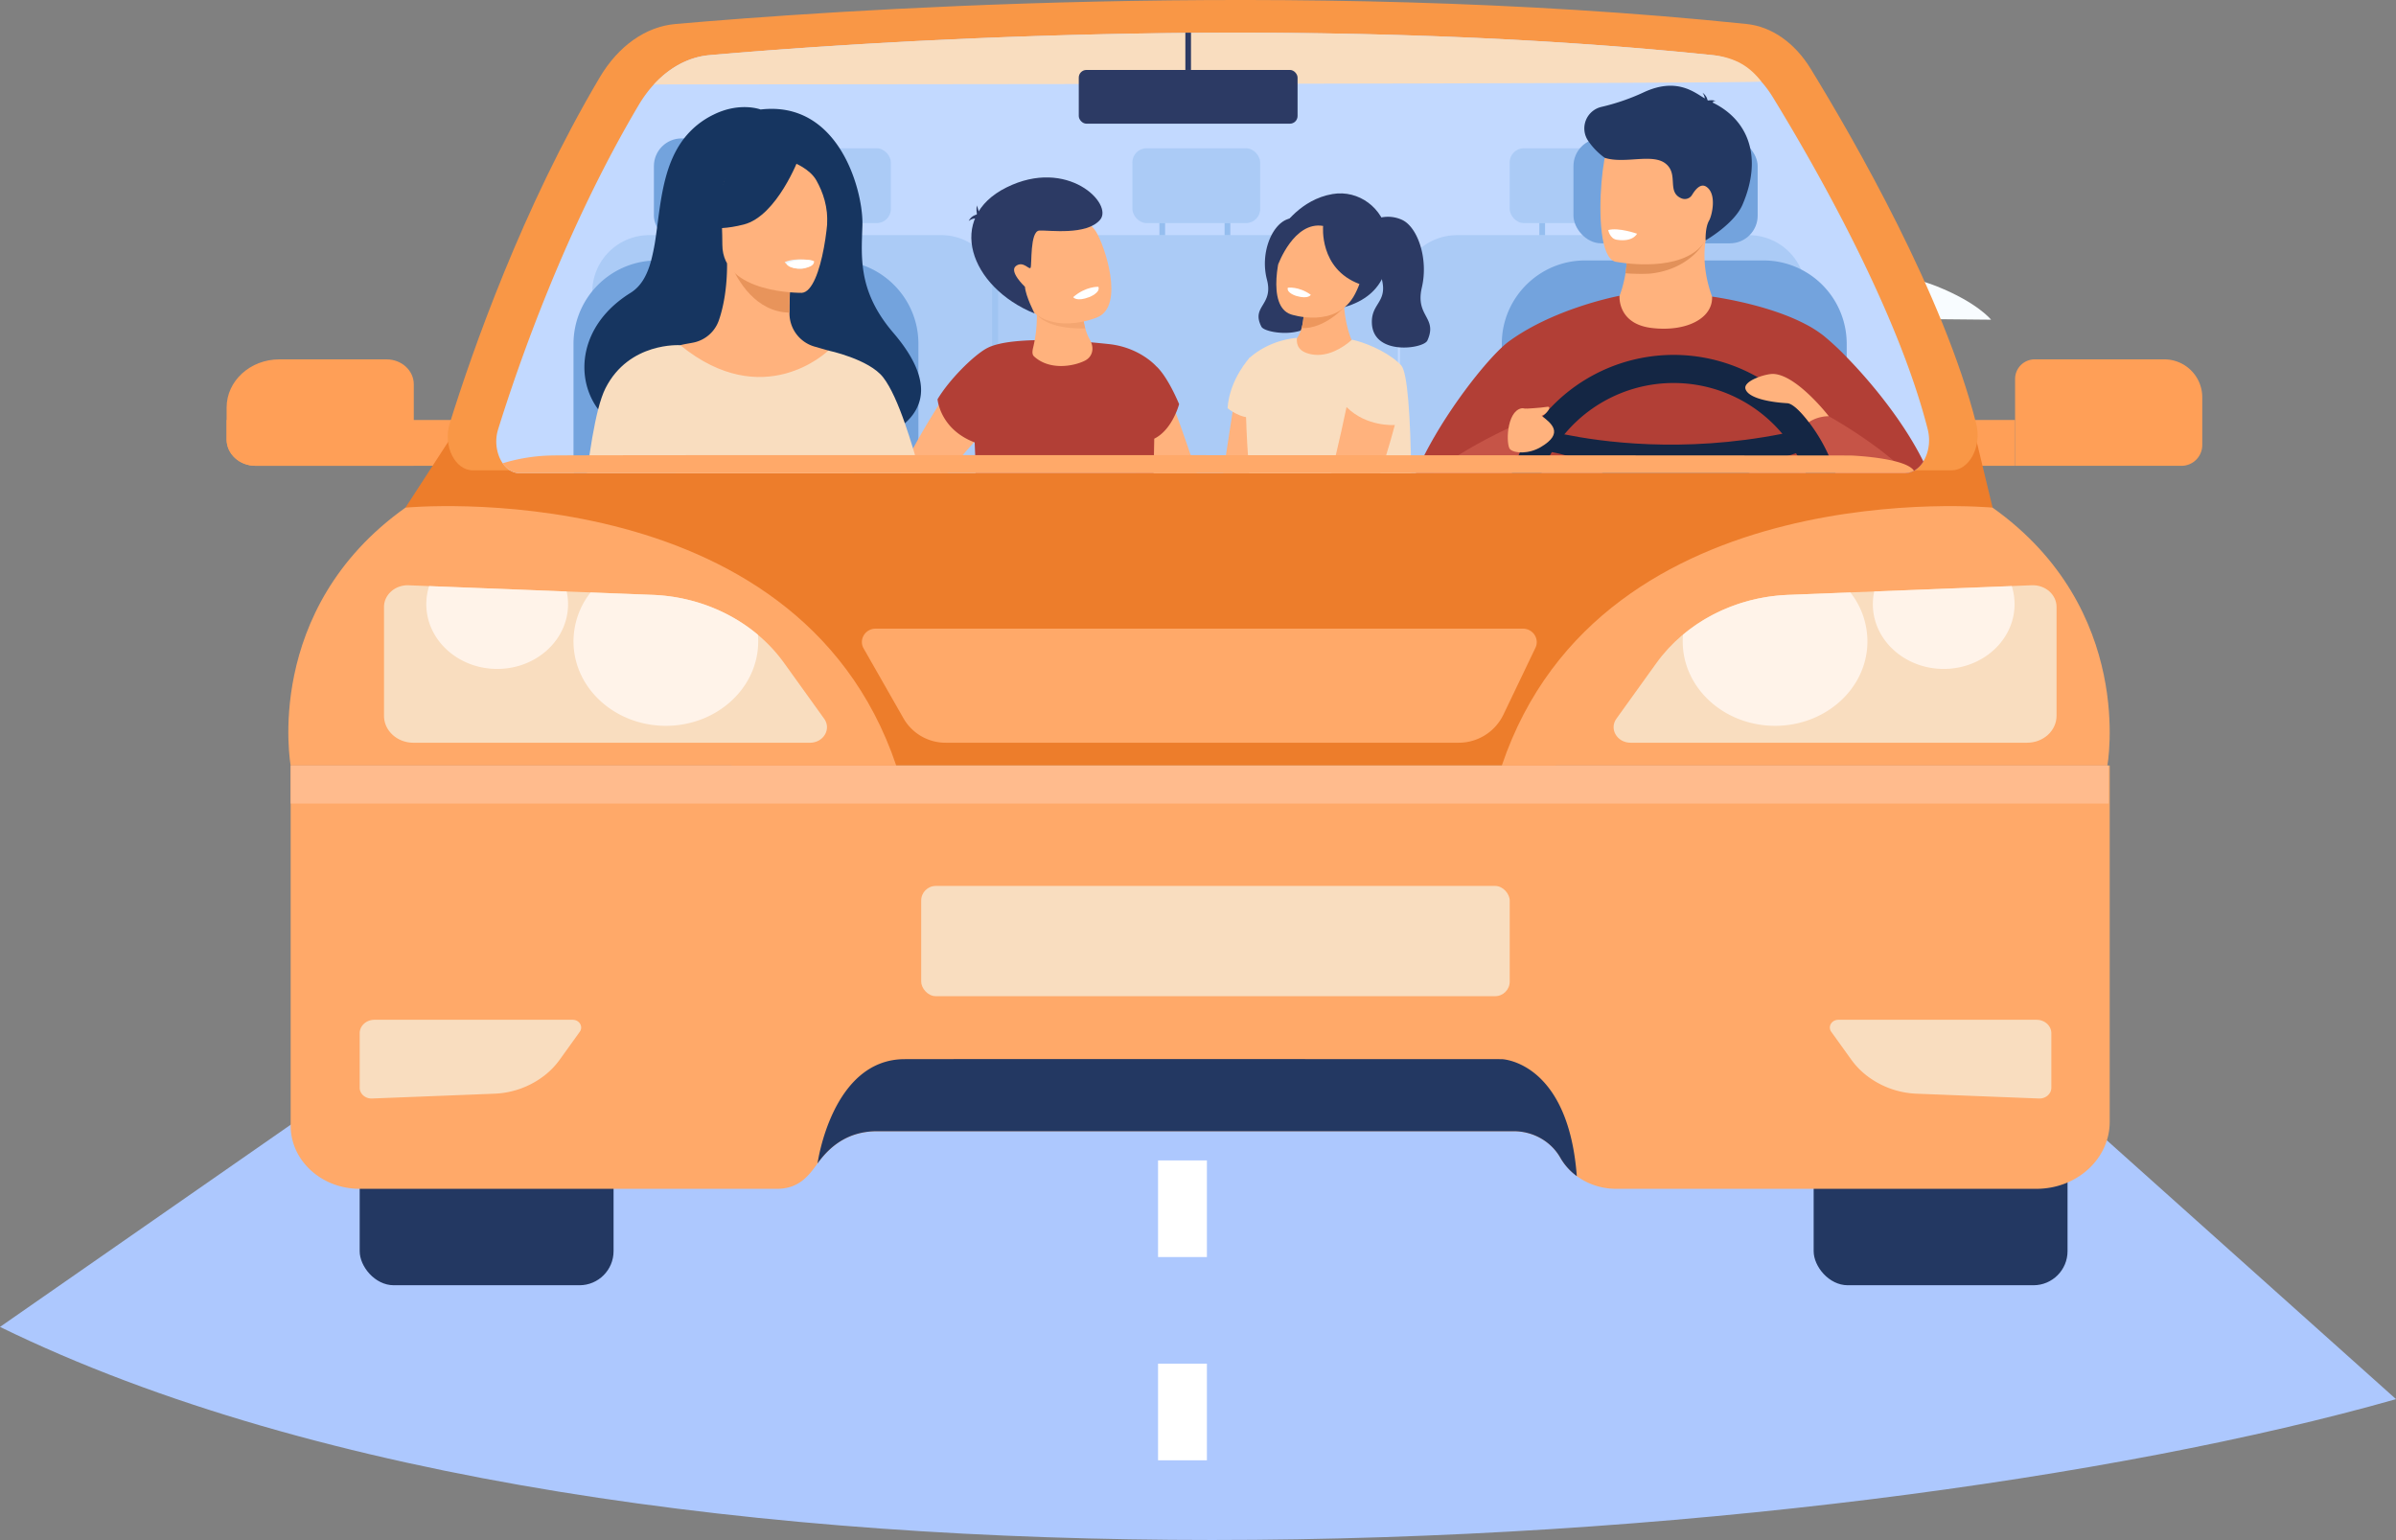 <svg id="_ëîé_1" data-name="‘ëîé_1" xmlns="http://www.w3.org/2000/svg" viewBox="0 0 2669.39 1715.87"><rect x="0" y="0" width="2669.39" height="1715.87" fill="#808080" stroke="none"/><defs><style>.cls-1{fill:#f8fbff;}.cls-2{fill:#f8fcff;}.cls-3{fill:#adc8fe;}.cls-4{fill:#ff9f57;}.cls-5{fill:#ed7d2b;}.cls-6{fill:#f99746;}.cls-7{fill:#c2d9ff;}.cls-8{fill:#f9ddbf;}.cls-9{fill:#ffa969;}.cls-10{fill:#233862;}.cls-11{fill:#fff3e9;}.cls-12,.cls-26{fill:#95beef;}.cls-12{opacity:0.5;}.cls-13{fill:#73a3dd;}.cls-14{fill:#ffb27d;}.cls-15{fill:#b23f36;}.cls-16{fill:#f4a671;}.cls-17{fill:#fff;}.cls-18{fill:#2c3a64;}.cls-19{fill:#ed975d;}.cls-20{fill:#e2915a;}.cls-21{fill:#c65447;}.cls-22{fill:#163560;}.cls-23{fill:#e8945b;}.cls-24{fill:#ebf3fa;}.cls-25{fill:#142644;}.cls-27{fill:#ffbb8d;}</style></defs><path class="cls-1" d="M2062.13,303.14a34.33,34.33,0,1,1,34.33,34.33A34.33,34.33,0,0,1,2062.13,303.14Z" transform="translate(-185.62 -150.19)"/><path class="cls-2" d="M1365.61,376.52s31.62-44.71,107.26-39.74c0,0,109.8-74.52,226.89-9.93,0,0,124.47-16,216.65,13.85,61.45,19.91,81.75,40.79,81.75,40.79Z" transform="translate(-185.62 -150.19)"/><path class="cls-2" d="M1935.44,501.88s23.42-40.81,79.44-36.28c0,0,81.33-68,168-9.07,0,0,92.19-14.6,160.46,12.65,45.52,18.17,60.55,37.23,60.55,37.23Z" transform="translate(-185.62 -150.19)"/><path class="cls-3" d="M2350.59,1257.59H719L185.62,1628.64c354.15,173.18,857.59,237.42,1350.43,237.42,510.08,0,1008.84-68.81,1319-156.92Z" transform="translate(-185.62 -150.19)"/><path class="cls-4" d="M2453.79,550.59h185.37a0,0,0,0,1,0,0v96.79a21.82,21.82,0,0,1-21.82,21.82H2472.9a42.26,42.26,0,0,1-42.26-42.26V573.74A23.15,23.15,0,0,1,2453.79,550.59Z" transform="translate(4884.18 1069.61) rotate(180)"/><rect class="cls-4" x="2163.85" y="467.94" width="81.16" height="51.07"/><path class="cls-4" d="M646.61,578.3v90.9H470.25c-17.77,0-32.16-13.16-32.16-29.38V604.26c0-29.64,26.29-53.66,58.71-53.66H616.29C633,550.6,646.61,563,646.61,578.3Z" transform="translate(-185.62 -150.19)"/><path class="cls-4" d="M727.77,618.13V669.2H470.25c-17.77,0-32.16-13.16-32.16-29.38V618.13Z" transform="translate(-185.62 -150.19)"/><polygon class="cls-5" points="451.72 565.61 501.04 489.62 2201.66 489.62 2219.95 565.61 1732.94 852.98 815.46 852.98 451.72 565.61"/><path class="cls-6" d="M938.05,176.94c161.34-14.16,688.67-52.38,1193.61,0,27.8,2.89,53.52,20.94,71.27,49.9,49.2,80.28,148.16,252.66,184.36,395.31,6.48,25.54-7.5,52.11-27.54,52.11H712.47c-20,0-33.56-27.43-25.81-52.27,25-80.25,80.75-239.87,167.26-385.8C874.55,201.41,905.05,179.83,938.05,176.94Z" transform="translate(-185.62 -150.19)"/><path class="cls-7" d="M2318.64,674.28h0c-.22.14-.45.27-.67.39a21.22,21.22,0,0,1-10.43,2.76H764.77c-.33,0-.67,0-1,0-7.29-.36-13.61-4.63-18.09-11.07a37.5,37.5,0,0,1-4.25-8.13,45.88,45.88,0,0,1-.84-29.73C764,553.33,816.21,403.84,897.23,267.16c19.32-32.59,47.88-52.8,78.79-55.51,151.11-13.25,645-49,1117.89,0,26.05,2.7,50.13,19.61,66.76,46.73,46.08,75.2,138.75,236.64,172.64,370.23C2338.09,647.44,2331,666.86,2318.64,674.28Z" transform="translate(-185.62 -150.19)"/><path class="cls-8" d="M914.14,244.27c17.49-19.06,39.05-30.62,61.88-32.62,151.1-13.24,645-49,1117.9,0,26,2.71,41.95,13.58,53.89,29.4C2149.79,243.69,914.14,244.27,914.14,244.27Z" transform="translate(-185.62 -150.19)"/><path class="cls-9" d="M509.47,1003.17s-32-173.69,127.87-287.37c0,0,435.57-41.63,546.78,287.37Z" transform="translate(-185.62 -150.19)"/><path class="cls-9" d="M2533.44,1003.17s32-173.69-127.87-287.37c0,0-435.57-41.63-546.78,287.37Z" transform="translate(-185.62 -150.19)"/><rect class="cls-10" x="400.72" y="1088.8" width="282.85" height="343.23" rx="37.96"/><rect class="cls-10" x="2020.6" y="1088.8" width="282.85" height="343.23" rx="37.96"/><path class="cls-9" d="M2536.05,1003.17v397c0,41.2-36.53,74.61-81.62,74.61H1986.35a74,74,0,0,1-44-14.17,66.12,66.12,0,0,1-18.38-20.52c-10.15-17.89-29.91-29.51-52-29.51H1162.9c-29.21,0-50.54,13.54-66.47,35.92-10.78,15.15-21.92,29.16-47.93,28.28H586.25c-42.4,0-76.79-31.43-76.79-70.19V1003.17Z" transform="translate(-185.62 -150.19)"/><path class="cls-8" d="M2476.83,826.44v121.3c0,16.58-14.69,30-32.82,30H2002.26c-15,0-24.06-15.28-15.8-26.77L2031,889c32.61-45.36,87.07-73.62,146.38-76l271.89-10.72C2464.3,801.73,2476.83,812.7,2476.83,826.44Z" transform="translate(-185.62 -150.19)"/><path class="cls-8" d="M1088,977.75H646.27c-18.13,0-32.82-13.43-32.82-30V826.44c0-13.74,12.53-24.71,27.54-24.12l22.75.91,153.25,6,26.6,1.06L912.88,813c44,1.74,85.44,17.78,117.16,44.5A173,173,0,0,1,1059.27,889l44.55,62C1112.08,962.47,1103.07,977.75,1088,977.75Z" transform="translate(-185.62 -150.19)"/><path class="cls-8" d="M823.64,1286.45H602.76c-9.07,0-16.41,6.71-16.41,15v60.65c0,6.87,6.26,12.36,13.77,12.06l11.37-.45,76.63-3,13.29-.53,34.65-1.37a97,97,0,0,0,58.58-22.24,86.54,86.54,0,0,0,14.61-15.74l22.28-31C835.66,1294.09,831.16,1286.45,823.64,1286.45Z" transform="translate(-185.62 -150.19)"/><path class="cls-8" d="M2233.74,1286.45h220.88c9.06,0,16.41,6.71,16.41,15v60.65c0,6.87-6.27,12.36-13.77,12.06l-11.38-.45-76.62-3-13.3-.53-34.65-1.37a97,97,0,0,1-58.58-22.24,86.54,86.54,0,0,1-14.61-15.74l-22.28-31C2221.71,1294.09,2226.22,1286.45,2233.74,1286.45Z" transform="translate(-185.62 -150.19)"/><path class="cls-9" d="M1161.13,850.66h721.18c11.26,0,18.7,11.38,13.94,21.32l-35.82,74.76a55.27,55.27,0,0,1-50,31H1239.34a54,54,0,0,1-47-26.94l-44.55-78.1C1142.16,862.82,1149.51,850.66,1161.13,850.66Z" transform="translate(-185.62 -150.19)"/><rect class="cls-8" x="1026.3" y="987.11" width="655.67" height="122.85" rx="16.27"/><path class="cls-11" d="M1030.34,864.84c0,51.93-46.07,94.06-102.89,94.06s-102.89-42.13-102.89-94.06a88.29,88.29,0,0,1,19-54.52L912.88,813c44,1.74,85.44,17.78,117.16,44.5C1030.23,860,1030.34,862.38,1030.34,864.84Z" transform="translate(-185.62 -150.19)"/><path class="cls-11" d="M818.5,823.35c0,39.85-35.34,72.16-78.93,72.16s-79-32.31-79-72.16a65.9,65.9,0,0,1,3.12-20.12l153.25,6A66.25,66.25,0,0,1,818.5,823.35Z" transform="translate(-185.62 -150.19)"/><path class="cls-11" d="M2060.34,864.84c0,51.93,46.06,94.06,102.89,94.06s102.89-42.13,102.89-94.06a88.35,88.35,0,0,0-19-54.52L2177.8,813c-44.06,1.74-85.44,17.78-117.17,44.5C2060.45,860,2060.34,862.38,2060.34,864.84Z" transform="translate(-185.62 -150.19)"/><path class="cls-11" d="M2272.17,823.35c0,39.85,35.35,72.16,78.94,72.16s78.94-32.31,78.94-72.16a65.9,65.9,0,0,0-3.12-20.12l-153.24,6A66.26,66.26,0,0,0,2272.17,823.35Z" transform="translate(-185.62 -150.19)"/><path class="cls-10" d="M1942.35,1460.64a66.12,66.12,0,0,1-18.38-20.52c-10.15-17.89-29.91-29.51-52-29.51H1162.9c-29.21,0-50.54,13.54-66.47,35.92,0,0,15.87-116,97-116.22s665.41,0,665.41,0S1932.71,1332.54,1942.35,1460.64Z" transform="translate(-185.62 -150.19)"/><rect class="cls-12" x="1681.97" y="165.22" width="142.35" height="83.32" rx="15.68"/><rect class="cls-12" x="850.16" y="165.22" width="142.35" height="83.32" rx="15.68"/><path class="cls-12" d="M1297.6,475.53V650.81a62.84,62.84,0,0,1-3.36,20.32,59,59,0,0,1-2.56,6.31H851.41a62.7,62.7,0,0,1-5.92-26.63V475.53c0-.32,0-.64,0-1a63.5,63.5,0,0,1,63.28-62.34h325.53a62.65,62.65,0,0,1,33.91,9.93,63.81,63.81,0,0,1,26,33,62.83,62.83,0,0,1,3.34,18.83C1297.6,474.52,1297.6,475,1297.6,475.53Z" transform="translate(-185.62 -150.19)"/><path class="cls-12" d="M1743,475.53V650.81a62.55,62.55,0,0,1-5.92,26.63H1296.81a61.26,61.26,0,0,1-2.57-6.31,62.84,62.84,0,0,1-3.36-20.32V475.53a63.21,63.21,0,0,1,3.36-20.33,63.88,63.88,0,0,1,16-25.11,63.25,63.25,0,0,1,27.12-15.56,62.27,62.27,0,0,1,16.82-2.3h325.54a62.7,62.7,0,0,1,20.94,3.59h0a62.76,62.76,0,0,1,14.45,7.33h0c1.56,1.05,3.06,2.18,4.49,3.36a63.8,63.8,0,0,1,12.18,13.18h0A62.79,62.79,0,0,1,1743,475.53Z" transform="translate(-185.62 -150.19)"/><path class="cls-12" d="M2197.42,475.53V650.81c0,.4,0,.78,0,1.17a63.16,63.16,0,0,1-3.08,18.34v0a60.68,60.68,0,0,1-2.83,7.1H1751.23a62.55,62.55,0,0,1-5.92-26.63V475.53a63.49,63.49,0,0,1,63.29-63.3h325.53a63.51,63.51,0,0,1,58.06,38.19A62.57,62.57,0,0,1,2197.42,475.53Z" transform="translate(-185.62 -150.19)"/><path class="cls-13" d="M1208.82,533.08v134c0,1,0,1.94,0,2.9-.07,2.5-.26,5-.52,7.41H825.13a94.71,94.71,0,0,1-.57-10.31v-134a93,93,0,0,1,86.53-92.47c2-.15,4.08-.22,6.15-.22h198.9a91.9,91.9,0,0,1,30.56,5.21C1182.77,458.3,1208.82,492.8,1208.82,533.08Z" transform="translate(-185.62 -150.19)"/><path class="cls-13" d="M2243.05,533.08v134a94.71,94.71,0,0,1-.57,10.31H1859.36a92.26,92.26,0,0,1-.57-10.31v-134c0-51,41.7-92.69,92.68-92.69h198.9a92,92,0,0,1,41.82,10A93,93,0,0,1,2243.05,533.08Z" transform="translate(-185.62 -150.19)"/><rect class="cls-13" x="1752.99" y="154.22" width="205.24" height="116.89" rx="30.85"/><rect class="cls-13" x="728.51" y="154.22" width="205.23" height="116.89" rx="30.85"/><path class="cls-14" d="M1519.07,677.44h-68.15c-2.65-6.92-4.17-11.16-4.17-11.16l2.77-113.11s29.34,17.52,39.2,40c2.06,4.68,4.4,10.59,6.93,17.34C1502.67,629.17,1511.16,654.34,1519.07,677.44Z" transform="translate(-185.62 -150.19)"/><path class="cls-14" d="M1306.29,603.43s-3.35,3.65-8.69,9.54l-6.72,7.42c-5.84,6.47-12.84,14.28-20.08,22.45-10.34,11.69-21.16,24.15-29.82,34.6h-52.16c4.41-9.31,9.15-18.54,14-27.53v0q3-5.49,6-10.84c7.65-13.6,15.42-26.39,22.56-37.69,7.65-12.13,14.57-22.53,19.84-30.35,4-6,34.55-24.84,34.55-24.84l5.11,14.26,6.72,18.76Z" transform="translate(-185.62 -150.19)"/><path class="cls-15" d="M1499.28,600.48a77.61,77.61,0,0,1-3.63,10c-4,9.24-11.67,22.43-24.08,28.5l-.72,38.48H1272.51q.06-9.23-.34-18.46l-.08-1.78-.6-14.09-.69-.27c-27.71-10.79-36.62-31.16-39.42-41.48a36.33,36.33,0,0,1-1.25-6.33c13-21.86,40.08-48.76,54.89-56.82a44,44,0,0,1,5.86-2.58,70,70,0,0,1,6.72-2c10.91-2.73,25.18-4,40.82-4.43a598.59,598.59,0,0,1,62.8,2.4h0c7,.61,13.85,1.3,20.29,2,34.12,3.83,52.17,24.56,52.17,24.56S1484.92,566.82,1499.28,600.48Z" transform="translate(-185.62 -150.19)"/><path class="cls-14" d="M1393.87,552.28c-12.84,6.21-39.13,10.72-56.25-5-2.53-2.33-1.75-6.63-.92-10a147.93,147.93,0,0,0,4.06-36.7,168,168,0,0,0-4.26-36.11l55.31,18.31a96,96,0,0,0-.23,12.05c.09,2,.22,4.23.45,6.54a87.57,87.57,0,0,0,2.67,14.71c.58,2,1.24,4,2,6a51.14,51.14,0,0,0,3.17,6.69C1405,537.79,1403.21,547.75,1393.87,552.28Z" transform="translate(-185.62 -150.19)"/><path class="cls-16" d="M1394.7,516.08c-43.54,1.09-53.94-15.5-53.94-15.5l51.27.79A87.57,87.57,0,0,0,1394.7,516.08Z" transform="translate(-185.62 -150.19)"/><path class="cls-14" d="M1408.33,503.69s-55.74,24.33-82.94-18.78c-29.35-46.52-11.24-86.53,8.11-92,38.6-11,63.78.49,73.15,15.29S1439.13,490.54,1408.33,503.69Z" transform="translate(-185.62 -150.19)"/><path class="cls-17" d="M1381.27,481.23s3.36,5.62,18.16-.11c0,0,12.44-4.82,9.93-11.37C1409.36,469.75,1395.55,468.91,1381.27,481.23Z" transform="translate(-185.62 -150.19)"/><path class="cls-18" d="M1338.27,499.48s-9.92-19-10.75-29.75c0,0-18.16-17-10.06-23.15s14.63,4.55,16.31,2-1-41,9.87-41.51,52.52,5.7,67.61-12S1375,325.25,1307,359,1265.85,470,1338.27,499.48Z" transform="translate(-185.62 -150.19)"/><path class="cls-18" d="M1276.5,395.64s-4.73-9.16-2.32-16.61c0,0,1.64,9.49,6,13.14S1276.5,395.64,1276.5,395.64Z" transform="translate(-185.62 -150.19)"/><path class="cls-18" d="M1277,388.65s-9,.37-12.14,7.82c0,0,5.59-5.18,12.58-1.68Z" transform="translate(-185.62 -150.19)"/><path class="cls-14" d="M1602.76,588.11l-13.09,89.33h-41.32c2.24-14.48,7.25-47,10.52-68.52,1.82-11.88,3.09-20.42,3.09-20.81Z" transform="translate(-185.62 -150.19)"/><path class="cls-18" d="M1650.81,394.91a41.65,41.65,0,0,0-32,0c-16.94,7.24-29.27,38.09-21.68,66.89s-18,29.29-6.17,52.4c4.21,8.19,59.88,15.16,61.78-16.75,1.18-19.76-16.72-20.74-11.5-42.22S1650.81,394.91,1650.81,394.91Z" transform="translate(-185.62 -150.19)"/><path class="cls-18" d="M1614.53,403.67c.47-.77,19.73-31.22,55.72-37.29,29.17-4.93,56.46,15.68,61,44.91s-.09,67.44-48,81.15Z" transform="translate(-185.62 -150.19)"/><path class="cls-14" d="M1623.34,534.57l54.23,32.22,13.71-38.18s-6.29-13.91-8.12-36.17a148.54,148.54,0,0,1,.88-32.08l-47.16,20.48a86.35,86.35,0,0,1,1.15,10.57c.35,6.79.12,15.89-2.34,24.39C1633.57,523.1,1629.8,530,1623.34,534.57Z" transform="translate(-185.62 -150.19)"/><path class="cls-19" d="M1635.71,515.8c26,1,47.47-23.36,47.47-23.36l-45.13-1C1638.4,498.19,1638.17,507.3,1635.71,515.8Z" transform="translate(-185.62 -150.19)"/><path class="cls-14" d="M1624,500.53s50.93,17,71.43-23.09c22.11-43.23,3-77-14.44-80.27-34.81-6.59-56,5.49-63.1,19.24S1595.91,491.42,1624,500.53Z" transform="translate(-185.62 -150.19)"/><path class="cls-17" d="M1646,478.64s-2.51,5.21-16,1.34c0,0-11.32-3.25-9.63-9.21C1620.43,470.77,1632.5,468.94,1646,478.64Z" transform="translate(-185.62 -150.19)"/><path class="cls-8" d="M1757.87,677.44H1577.32c-1.62-21.58-2.86-43.23-3.47-62.47-.3-9.67-.46-18.73-.45-26.86.07-20.66,1.33-35.4,4.22-39.06.27-.28.4-.43.4-.43,22.57-19.67,48.94-21.66,52.5-22,0,.2,0,.4-.06.6h0c-.56,7.83,2.41,15.07,16.08,17.74,18,3.53,35.08-7.32,44.4-15.45h0c.34-.28.64-.56,1-.84,13.47,2.8,36.49,12,51.1,25.05.78.69,1.55,1.41,2.3,2.14.41.41.82.82,1.22,1.25C1753.89,564.83,1757,615.24,1757.87,677.44Z" transform="translate(-185.62 -150.19)"/><path class="cls-18" d="M1659.72,401.92s-4.83,47.79,40.5,64.72c18,6.73,27.41-66.25-10.25-80.82s-74.81,2.73-79.25,28.21-1.06,30.78-1.06,30.78S1627.29,396.35,1659.72,401.92Z" transform="translate(-185.62 -150.19)"/><path class="cls-18" d="M1716,395.32a37.39,37.39,0,0,1,32,0c16.94,8.15,29.27,42.88,21.68,75.32s18,33,6.16,59c-4.2,9.23-59.87,17.08-61.77-18.85-1.18-22.26,16.72-23.36,11.5-47.55S1716,395.32,1716,395.32Z" transform="translate(-185.62 -150.19)"/><path class="cls-8" d="M1578,548.62s-22.57,23.87-24.74,56.42c0,0,15.19,12.59,29.08,10S1578,548.62,1578,548.62Z" transform="translate(-185.62 -150.19)"/><path class="cls-14" d="M1739.61,623.7s-6.93,26.76-16.15,53.74h-54.73c7.84-29.05,17.07-73.7,17.07-73.7C1708.37,626.3,1739.61,623.7,1739.61,623.7Z" transform="translate(-185.62 -150.19)"/><path class="cls-15" d="M2243.05,548.19a298.78,298.78,0,0,0-25.69-23.89,128.6,128.6,0,0,0-19.94-12.76c-40.47-21.35-96.17-29.72-104.36-30.86-.67-.11-1-.14-1-.14,0,16.09-34.31,30-62.28,28.18-23.55-1.54-38.85-19.44-38.85-29.15l0,0h0c-.09,0-.38.06-.89.17-8.57,1.65-75.7,15.69-124.1,51.39a81.57,81.57,0,0,0-7,6c-24.82,23.06-72.15,84.74-95.92,140.37h544.67a18.24,18.24,0,0,0,2.67-.18,21.45,21.45,0,0,0,8.43-3h0a29.66,29.66,0,0,0,9.69-9.85C2306.37,619.74,2270.07,575.88,2243.05,548.19Z" transform="translate(-185.62 -150.19)"/><path class="cls-14" d="M2025.84,515.63c-38.64-4.58-35.9-35.95-35.9-35.95s4.06-9.41,6.65-25a157.46,157.46,0,0,0,1.58-37.5l12.17-2,74.47,1.5a1.65,1.65,0,0,1,.33.24c.52.45.76.83.71,1.15-4.1,26.68,2.78,50.7,7.2,62.59C2094.1,504.85,2064.46,520.22,2025.84,515.63Z" transform="translate(-185.62 -150.19)"/><path class="cls-20" d="M2085.19,416.67c0,.08,0,.15-.05.24-1.46,7.27-20.42,33.38-59.6,37.95-5.69.67-18,.66-29-.19a157.46,157.46,0,0,0,1.58-37.5l12.17-2,74.47,1.5Z" transform="translate(-185.62 -150.19)"/><path class="cls-14" d="M2092.23,401.23c-8.68,46.74-69,45.21-95.06,42.27-7.33-.82-12-1.75-12-1.75-8.27-2.21-12.88-15.24-15-32.3-4.26-33.77,1.12-83.34,6.82-96,8.59-19.08,24.76-39.71,85.49-24.82S2103.38,341.34,2092.23,401.23Z" transform="translate(-185.62 -150.19)"/><path class="cls-17" d="M1977.35,406.53s1.7,9.55,9.42,10.78c18.27,2.92,22.69-6.71,22.69-6.71S1988.84,403.29,1977.35,406.53Z" transform="translate(-185.62 -150.19)"/><path class="cls-10" d="M2093.55,264.4a1.53,1.53,0,0,0,.38-.43c.86-1.54,3.26-1.2,3.26-1.2-3.43-1.54-8.76-.57-8.76-.57s-.1-.32-.58-.68c-.69-4.67-5.4-8-5.4-8a15.55,15.55,0,0,1,2.56,6.3c-10.48-5.52-30.48-24.44-68.36-6.65a240.59,240.59,0,0,1-46.93,16.14,24.59,24.59,0,0,0-14.63,37.94,76,76,0,0,0,18.42,18.82c22.53,7.07,53.14-5.44,67.9,6.5s.7,31.62,17.56,38.64l.09,0a9.4,9.4,0,0,0,11.65-3.78c4.11-6.79,9.8-13.1,15.79-9.25,12.39,8,6.27,32.59,3.27,37.69-4.58,7.82-3.92,22.14-3.92,22.14s31.92-18.29,41.13-39.8C2149.68,325.23,2133.47,283.69,2093.55,264.4Z" transform="translate(-185.62 -150.19)"/><path class="cls-21" d="M1869.82,677.44h25.94c1.52-10,2.65-19.1,3.4-25.85.07-.61.14-1.19.2-1.75.66-6,1-9.71,1-10l0,0c.14-.47,2.79-8.95-4.89-13.92-3.56-2.31-9.35-3.87-18.66-3.5,0,0-4,1.7-10.54,4.79-2.21,1-4.74,2.24-7.51,3.58-19.86,9.67-52.26,26.82-77,46.69h88Z" transform="translate(-185.62 -150.19)"/><path class="cls-21" d="M2243.05,625.85c-11.85-7.42-19.9-11.86-19.9-11.86h0c-9.8-.39-17.17,2.26-22.67,6h0a31,31,0,0,0-3,2.29,38,38,0,0,0-6.73,7.6h0a37.17,37.17,0,0,0-4.86,9.92s.5,5.93,1.59,15.06c.08.76.17,1.56.27,2.37.71,5.83,1.62,12.76,2.75,20.2h117.1a18.24,18.24,0,0,0,2.67-.18C2289.34,656.42,2261.57,637.47,2243.05,625.85Z" transform="translate(-185.62 -150.19)"/><path class="cls-22" d="M1208.82,566.86c-4.2-13.32-13.1-28.56-28-45.94-23.63-27.58-31.72-52.3-34.13-75.32-1.23-11.5-1-22.58-.64-33.37.13-3.84.28-7.62.41-11.39,0-.68,0-1.37,0-2.1.08-19.18-6.87-54.69-25.42-83.33-17.59-27.17-45.63-48.17-88-43.21,0,0-22.92-8.82-52.22,5.6a92.68,92.68,0,0,0-33.66,27.39c-20,26.38-24.6,61.31-28.81,93.3-.6,4.66-1.21,9.25-1.85,13.74a236,236,0,0,1-5.46,28.38c-4.26,15.64-10.87,28.38-22.91,35.87-20.8,12.94-34.65,28.8-42.69,45.4-12.29,25.42-11,52.61,0,73.83a74.62,74.62,0,0,0,6.56,10.51c15.86,21.13,42.84,33.17,75.4,25.36-1.21-2.34,4-7.34,13-12.62,32.41-19.12,113.57-42.18,115.16,41.43,0,0,39.42-1,78.66-11,22.32-5.73,44.57-14.39,59.47-27.5,6.79-6,12-12.85,15.09-20.81C1212.57,591.33,1213,580,1208.82,566.86Z" transform="translate(-185.62 -150.19)"/><path class="cls-14" d="M1137.37,677.44H938.43c.67-20.16,1.36-40.15,2-58.48,1.67-47.6,3.08-84.12,3.08-84.12,3.68-1.15,11.06-2.17,15.1-3.06a37.91,37.91,0,0,0,27.67-24.07c5.27-14.8,9.48-36.63,9.38-64v0l4,.79,66.88,13.24s0,.41-.08,1.18c0,.18,0,.36,0,.57v.08c0,.12,0,.26,0,.39-.06.65-.1,1.43-.15,2.35,0,.29,0,.6-.07.92s0,.52,0,.79,0,.55-.05.84c-.07,1.16-.13,2.42-.21,3.79,0,.28,0,.54,0,.83-.07,1.35-.15,2.78-.21,4.28,0,.52-.06,1-.07,1.58,0,.19,0,.37,0,.56,0,.53,0,1.08-.06,1.62s-.06,1.39-.08,2.11c-.06,1.44-.11,2.91-.16,4.4,0,.94-.06,1.9-.08,2.85-.06,1.93-.1,3.88-.12,5.84,0,.3,0,.61,0,.9,0,1.66,0,3.33,0,5v.5a38.45,38.45,0,0,0,27.76,37.19c8.21,2.37,15.39,4.41,15.78,4.53h0a638.47,638.47,0,0,1,25.74,108.56C1135.55,658.54,1136.63,668,1137.37,677.44Z" transform="translate(-185.62 -150.19)"/><path class="cls-23" d="M1066.53,457.7s-1.52,21.05-1.57,40.87c-37.42-1.05-57.2-35.19-65.31-54.11Z" transform="translate(-185.62 -150.19)"/><path class="cls-14" d="M1079,476.47s-88.55,1.46-88.61-53.69-11.53-92.11,45-95.38,67.54,17.77,72,36.18S1102.06,474.67,1079,476.47Z" transform="translate(-185.62 -150.19)"/><path class="cls-22" d="M1075.75,326.05s-24.24,64.71-61.45,74.28-53.34-.4-53.34-.4,28.54-22.68,34.46-62.25C995.42,337.68,1057.46,295.25,1075.75,326.05Z" transform="translate(-185.62 -150.19)"/><path class="cls-22" d="M1069.74,331.3s18,6.73,25.38,19.84c7.23,12.82,13.4,29.8,12,50.63,0,0,18.26-44-2.26-68.86C1083.06,306.53,1069.74,331.3,1069.74,331.3Z" transform="translate(-185.62 -150.19)"/><path class="cls-24" d="M1059.76,442.26s6.11,8,18.34,7.46c9.84-.47,13.64-9,13.64-9S1073.65,436.36,1059.76,442.26Z" transform="translate(-185.62 -150.19)"/><path class="cls-17" d="M1061.73,443.73s1.53,6.5,17.7,5.5c0,0,13.57-.84,13.16-8C1092.59,441.25,1079.43,436.17,1061.73,443.73Z" transform="translate(-185.62 -150.19)"/><path class="cls-8" d="M1208.77,670c.73,2.51,1.43,5,2.12,7.41H839.43c1.89-13.75,3.88-27.24,6.06-39.75,2-11.52,4.17-22.2,6.56-31.47,2.46-9.52,5.16-17.55,8.16-23.47,26.32-51.89,83.18-47.9,83.3-47.91h0c92.53,75.46,163.76,7.13,165,5.95h0v0s45.19,9.54,61,29.82c8.71,11.2,16.87,30.2,24.24,51.26,3.18,9.12,6.22,18.61,9.1,28v0C1204.9,656.71,1206.88,663.48,1208.77,670Z" transform="translate(-185.62 -150.19)"/><path class="cls-25" d="M2200.86,620.54s-.14-.2-.42-.55h0c-.4-.54-1.1-1.46-2-2.6a3.68,3.68,0,0,0-.3-.39c-.21-.26-.44-.56-.68-.84-.77-.94-1.64-2-2.6-3.08a189.57,189.57,0,0,0-50.68-42.45h0A189,189,0,0,0,1911,606.78h0c-1.48,1.61-3,3.27-4.38,4.94h0c-.76.87-1.49,1.74-2.22,2.62q-4.62,5.58-8.82,11.52A189,189,0,0,0,1879,654.25a186.74,186.74,0,0,0-9.13,23.19H1903a156.17,156.17,0,0,1,11.57-23.58,158,158,0,0,1,272,1.31q.63,1,1.2,2.07,3.61,6.38,6.64,13.08v0q1.58,3.49,3,7.1h33.16A188.46,188.46,0,0,0,2200.86,620.54Z" transform="translate(-185.62 -150.19)"/><path class="cls-25" d="M2200.88,651.09s-1.24.29-3.47.89-5.77,1.59-10,2.89l-.93.3c-13.18,4.11-33.53,11.43-52.85,22.27H1971.32c-14.72-10.53-33.3-19.08-56.79-23.58q-7.35-1.41-15.37-2.27l-3.09-.29h0c-.81-.08-1.62-.14-2.45-.21l6.76-11.26,0,0,6.24-10.4c.69,0,4.26.9,10.41,2.3,3.15.7,7,1.52,11.47,2.43,39.89,8,130.56,21.49,242.72-.63q9.49-1.87,19.23-4.1l.23.48h0l6.73,14Z" transform="translate(-185.62 -150.19)"/><path class="cls-14" d="M2223.15,614a233.6,233.6,0,0,0-17-19.17c-12.59-12.74-30-27.26-44.63-28-8.42-.42-34.11,7.62-31.25,16.78,3.25,10.42,27.77,14.76,46.51,15.84,9,.52,24.07,21.09,24.07,21.09A40.73,40.73,0,0,1,2223.15,614Z" transform="translate(-185.62 -150.19)"/><path class="cls-14" d="M1880.59,605.17c4.47-.95,18.53,5.23,21.69,7.64,11.83,9,26.3,19.91,0,35.47-13.38,7.92-29.34,7.27-34.28,2.46C1863.29,646.15,1863.79,608.71,1880.59,605.17Z" transform="translate(-185.62 -150.19)"/><path class="cls-14" d="M1884.75,605.61s17.63-.94,24.13-2.08.11,6.59-2.55,8.36-11.42,4.73-11.42,4.73Z" transform="translate(-185.62 -150.19)"/><rect class="cls-12" x="1261.62" y="165.22" width="142.35" height="83.32" rx="15.68"/><rect class="cls-26" x="1291.71" y="248.54" width="6.36" height="13.5"/><rect class="cls-26" x="1714.99" y="248.54" width="6.37" height="13.5"/><rect class="cls-26" x="1364.33" y="248.54" width="6.37" height="13.5"/><path class="cls-9" d="M2318,674.68a21.22,21.22,0,0,1-10.43,2.76H764.77c-.33,0-.67,0-1,0-7.29-.36-13.61-4.63-18.09-11.07a198.4,198.4,0,0,1,54-8.67c35-.95,1447.87,0,1447.87,0S2308.26,660,2318,674.68Z" transform="translate(-185.62 -150.19)"/><rect class="cls-18" x="1201.87" y="77.92" width="243.76" height="59.89" rx="8.55"/><rect class="cls-18" x="1320.62" y="36.42" width="6.27" height="41.5"/><rect class="cls-27" x="323.84" y="852.95" width="2025.44" height="42.38"/><rect class="cls-17" x="1290.19" y="1292.95" width="54.43" height="107.68"/><rect class="cls-17" x="1290.19" y="1519.4" width="54.43" height="107.68"/></svg>
